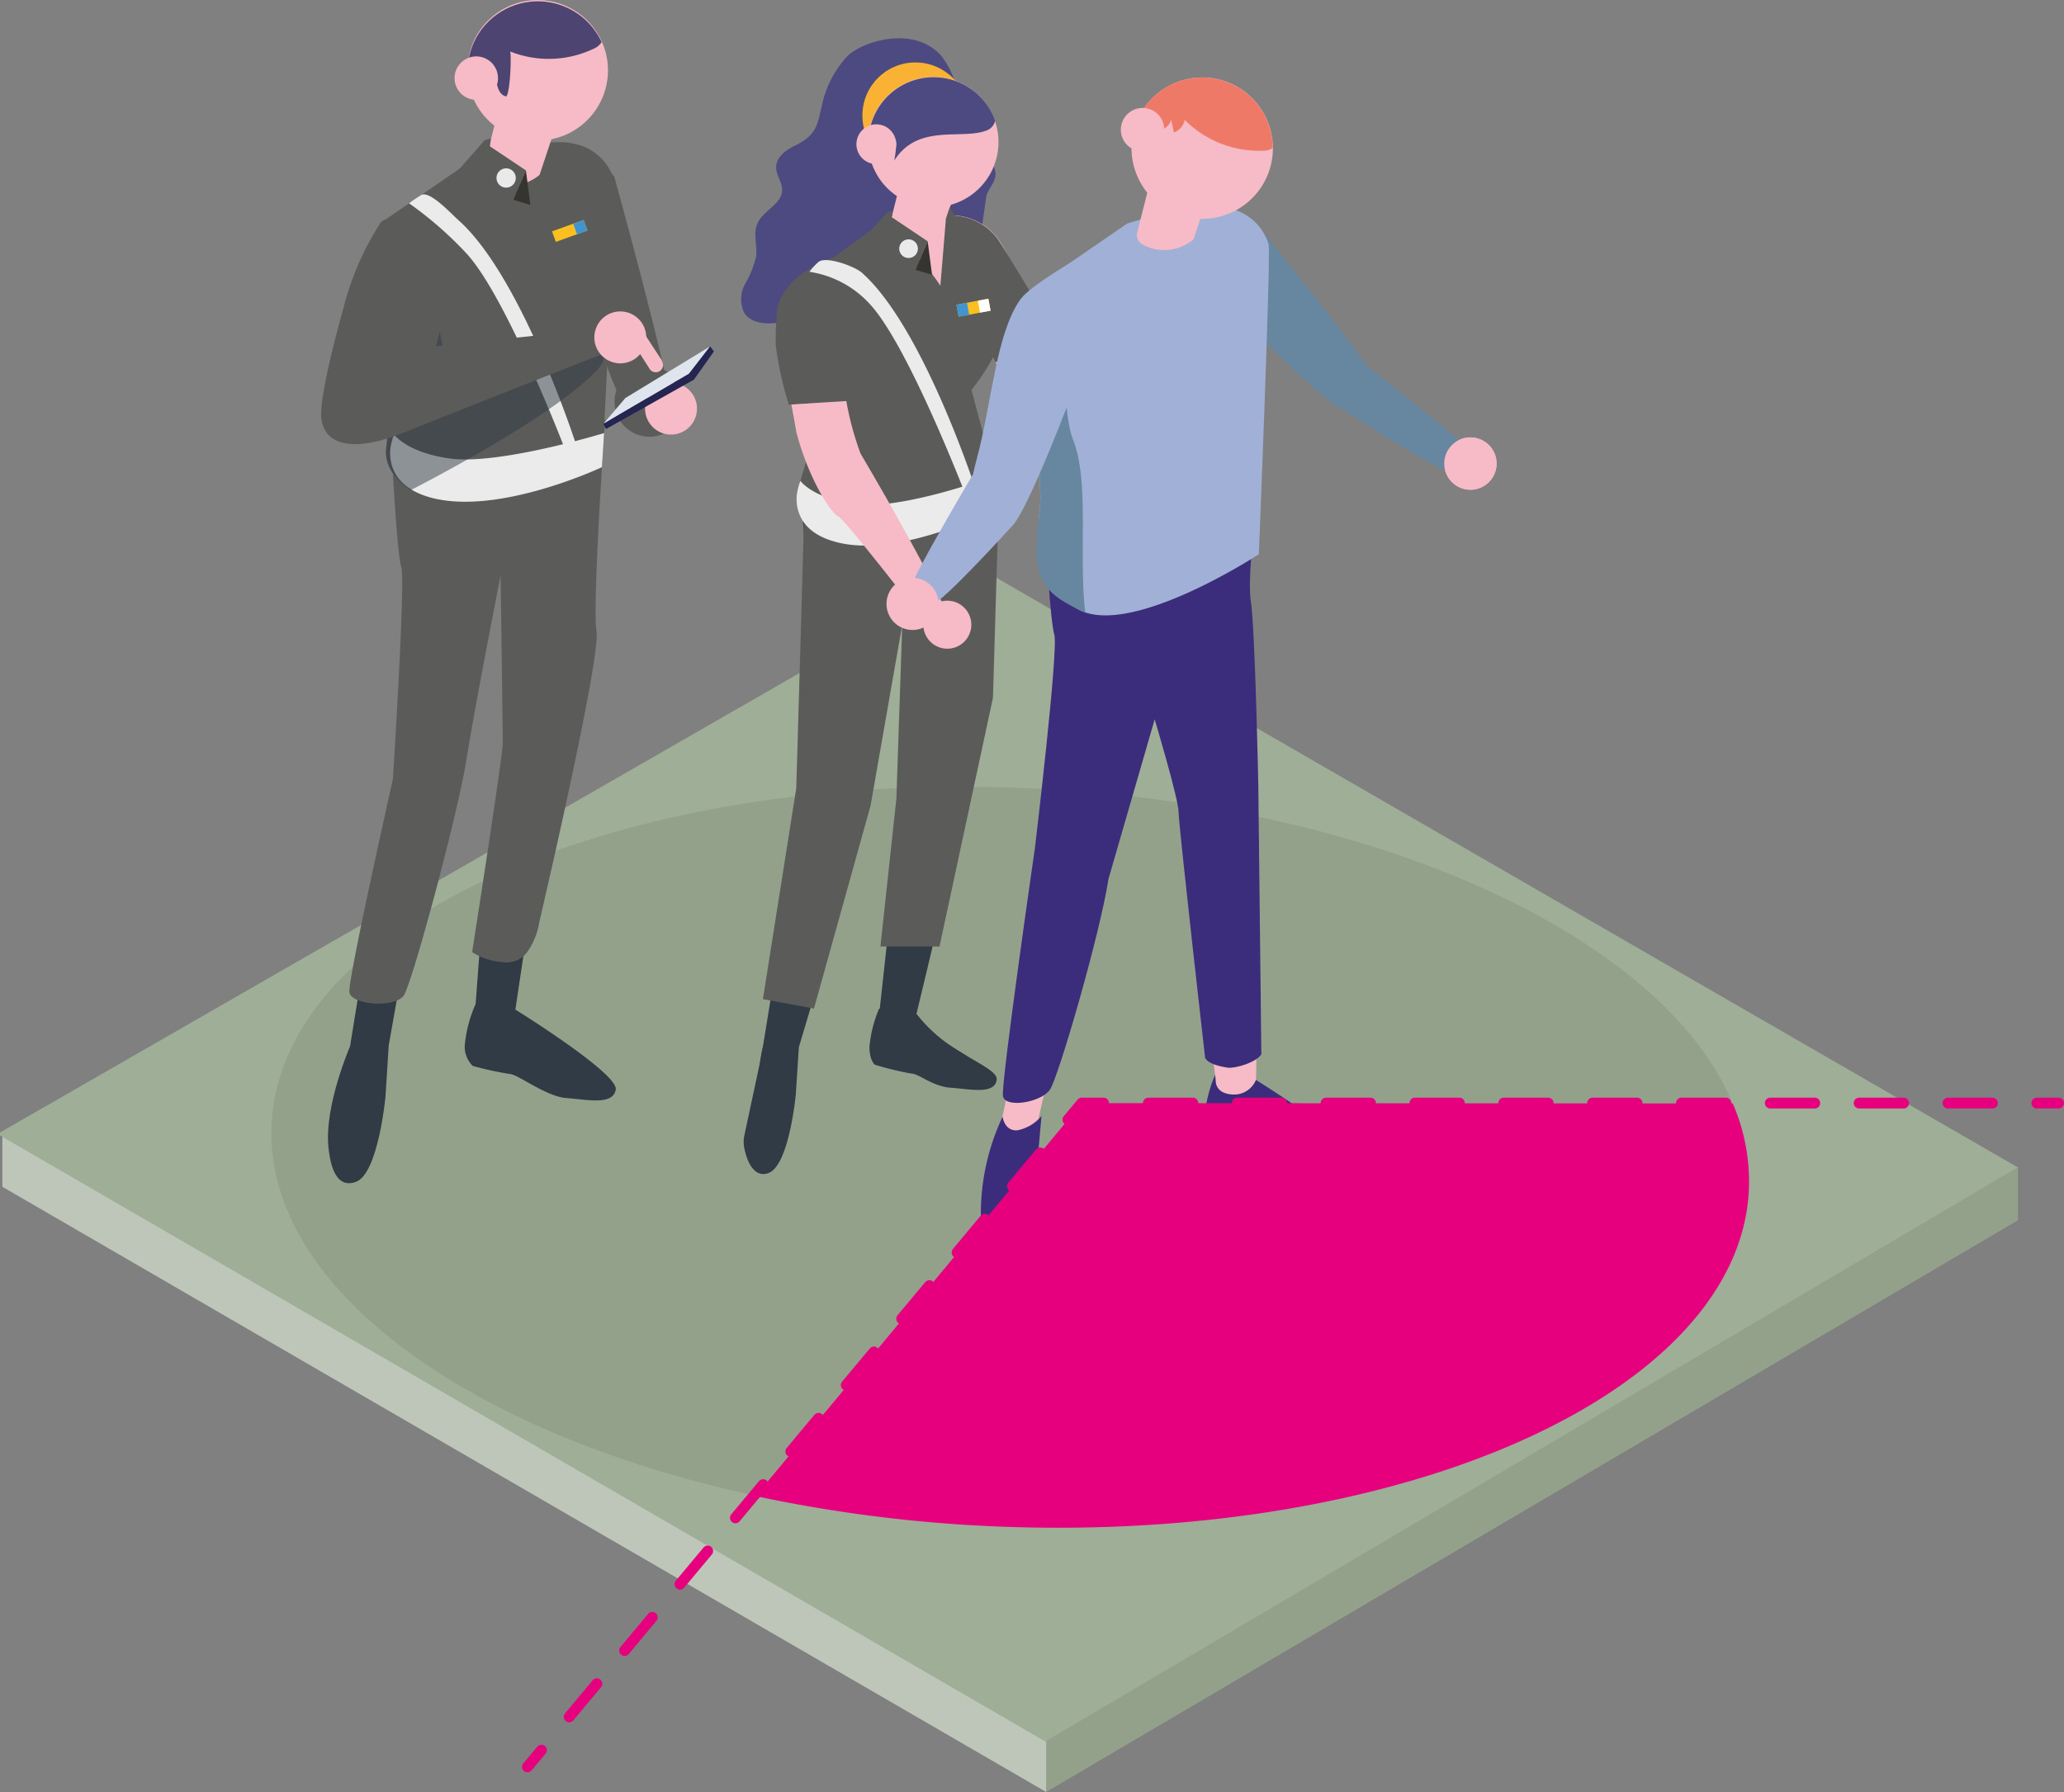 <svg xmlns="http://www.w3.org/2000/svg" viewBox="0 0 190.03 165.02"><rect x="0" y="0" width="190.03" height="165.02" fill="#808080" stroke="none"/><defs><style>.a{isolation:isolate;}.b{fill:#93a18b;}.c{fill:#bec6b9;}.d{fill:#9fae97;}.e{fill:#6786a0;}.f{fill:#4d4a81;}.g{fill:#f9b233;}.h{fill:#f6bbc6;}.ab,.i{fill:#303b45;}.j{fill:#5b5b5a;}.k{fill:#353430;}.l{fill:#eaeaea;}.ac,.ad,.m,.n,.o,.v,.w,.x{fill:none;}.ac,.m{stroke:#fbc01f;}.ac,.ad,.m,.n,.o{stroke-miterlimit:10;}.m,.n,.o{stroke-width:1.12px;}.ad,.n{stroke:#4294ce;}.o{stroke:#fff;}.p{fill:#ebebeb;}.q{fill:#3b2d7c;}.r{fill:#a1b0d6;}.s{fill:#ef7967;}.t{fill:#e6007e;}.t,.u{mix-blend-mode:multiply;}.v,.w,.x{stroke:#e6007e;stroke-linecap:round;stroke-linejoin:round;}.w{stroke-dasharray:4.09 4.09;}.x{stroke-dasharray:3.98 3.98;}.y{fill:#4d4471;}.z{fill:#dfe5ee;}.aa{fill:#242550;}.ab{opacity:0.5;}.ac,.ad{stroke-width:1.03px;}</style></defs><title>G07_20</title><g class="a"><polygon class="b" points="185.79 107.51 185.79 112.37 96.32 165.02 96.32 160.33 185.79 107.51"/><polygon class="c" points="96.32 160.27 96.32 165.02 0.22 109.29 0.22 104.54 96.32 160.27"/><polygon class="d" points="96.1 160.29 0 104.56 0 104.29 90.31 52.38 185.79 107.51 96.25 160.38 96.1 160.29"/><path class="e" d="M119.28,20.52l2.65,1.4s10.51,12.87,10.93,14.42-1.43,2.59-2.8,2.59-7.77-6.71-7.77-6.71Z" transform="translate(-6.21 -1.23)"/><path class="b" d="M165.72,102.81c-6.42-15.31-32.87-27.64-65-29C63.12,72.17,32,86.08,31.21,104.84c-.64,14.91,18,28.4,44.56,34.13l30-36.16Z" transform="translate(-6.21 -1.23)"/><path class="f" d="M96.47,15.29c-2.18-1.48-1.72-2.51-2-4.87a7.89,7.89,0,0,0-1.56-4c-2.58-3-7.49-1.28-8.7,0a9.51,9.51,0,0,0-2.13,3.73c-.65,2.29-.35,3.37-2.72,4.51-.82.4-1.7,1.05-1.69,2,0,.72.55,1.34.55,2.05,0,1.32-1.76,1.9-2.28,3.11-.41.93,0,2-.11,3a9.18,9.18,0,0,1-1,2.52A2.9,2.9,0,0,0,74.71,30c.6,1,2,1.11,3.13.95s2.37-.46,3.41,0c.84.41,1.38,1.28,2.22,1.68a3.37,3.37,0,0,0,3.37-.57l.23-.2a3.12,3.12,0,0,0,2.65.57c.89-.28,1.56-1.06,2.45-1.33,1.1-.35,1.27-1.86,2.37-1.54S96.81,20.73,97,19.43c.1-.71.74-1.24.85-1.95C98,16.58,97.22,15.8,96.47,15.29Z" transform="translate(-6.21 -1.23)"/><circle class="g" cx="84.28" cy="10.63" r="4.88"/><path class="h" d="M117.75,35.11c.43,0-2.25,1.32-7,3.75-3.91,2-6.72,2.66-8.78,1.84s-8.77-15.62-8.77-15.62l.14-4a5.35,5.35,0,0,1,4.8,2.2C100,25.9,104,36.83,104,36.83l11.55-2.4Z" transform="translate(-6.21 -1.23)"/><path class="i" d="M87.15,94.11a11.55,11.55,0,0,0-.89,3.52c0,1.29.5,1.65.5,1.65a29.12,29.12,0,0,0,3.33.81c.73,0,1.94,1.19,3.68,1.31s4,.65,4.2-.72c.14-.83-2-1.62-4.51-3.33a13.63,13.63,0,0,1-2.88-2.75Z" transform="translate(-6.21 -1.23)"/><path class="i" d="M76.47,97.72s.14,1.24,1.23,1.17a3.56,3.56,0,0,0,2.06-1.23L79.48,102s-.61,6.58-2.53,7.26c-1.37.49-2-1.23-2.2-2.25a2.82,2.82,0,0,1,0-1.26Z" transform="translate(-6.21 -1.23)"/><path class="i" d="M80.12,75s1.09-16.84.72-18.11-.72-8.15-.72-8.15L95.33,43.1,97.24,45s-.1,15,.27,17.32-6.93,32.3-6.93,32.3a2,2,0,0,1-2,1.25c-1.53-.07-1.43-1.2-1.43-1.2S89.54,73,89.54,71.89s-.18-14.3-.18-14.3-2.18,10.86-2.9,15.57-6.7,24.5-6.7,24.5-.41,1.85-1.78,2-1.65-1.3-1.65-1.3Z" transform="translate(-6.21 -1.23)"/><path class="j" d="M97.63,65.49l-4.92,22.9-5.44,0,1.47-13.64.54-16L86.36,75.43,81.15,94.11l-4.7-.87,3.07-19.42s.77-26,.77-27.14,1,.18,1,.18l15-2.74,1.85,4.13Z" transform="translate(-6.21 -1.23)"/><path class="i" d="M87.64,94.18l2.94.42a13.63,13.63,0,0,0,2.88,2.75c.59.4,1.16.75,1.69,1.07a.76.76,0,0,1,0,.15c0,.38-.52.53-.9.56a13.53,13.53,0,0,1-5.46-1.19,2.91,2.91,0,0,1-1.23-.71A2.13,2.13,0,0,1,87.15,96,2.51,2.51,0,0,1,87.64,94.18Z" transform="translate(-6.21 -1.23)"/><path class="i" d="M78.92,100.86a20.81,20.81,0,0,1-.83,2.57c-.13.32-.32.67-.65.75a.83.83,0,0,1-.79-.32,2.52,2.52,0,0,1-.48-1.37,13.69,13.69,0,0,1,.17-4.38c.13-.66.4-1.41,1-1.63a2.14,2.14,0,0,1,1.65.41,1.74,1.74,0,0,1,.67.56c.15.31,0,.62-.1.94C79.37,99.21,79.14,100,78.92,100.86Z" transform="translate(-6.21 -1.23)"/><path class="j" d="M87,22s5.1-1.24,7.56-.62a4.46,4.46,0,0,1,3.5,3.08c0,.14.81,4,.85,5.28.09,3.39-3.26,7.4-3.26,7.4l2.85,10.68S86,52.62,83,51.09c-3.26-1.63-3.53-3.48-3.42-4.38.06-.54,2.14-7,2.13-7.52L80,29.93a5.88,5.88,0,0,1,2.44-4.62Z" transform="translate(-6.21 -1.23)"/><path class="h" d="M119.17,34.62A2.22,2.22,0,1,1,117,32.4,2.21,2.21,0,0,1,119.17,34.62Z" transform="translate(-6.21 -1.23)"/><path class="j" d="M78.84,38.5A31.63,31.63,0,0,1,77.63,33a25.41,25.41,0,0,1,.2-3.68c1-2.76,3.71-3.85,5.87-4.7,2.31-.91,7.89,2.12,7.89,2.12.6,1.44-7,7.61-7,7.61l-.1,3.82Z" transform="translate(-6.21 -1.23)"/><path class="j" d="M72.64,61a1.52,1.52,0,0,1-.15-.17A1.52,1.52,0,0,0,72.64,61Z" transform="translate(-6.21 -1.23)"/><path class="j" d="M93.31,21.1a5.35,5.35,0,0,1,4.8,2.2c.36.49,5,8.21,5,8.21l-5.24,3.11-.2-.38c-2.27-4.3-4.48-9.16-4.48-9.16Z" transform="translate(-6.21 -1.23)"/><path class="h" d="M88.78,22s-2.2.61-2.4,1.13,1.43-.5,3.17.78a15.88,15.88,0,0,1,3.24,3.64s1.63-1,1.57-4.37S88.78,22,88.78,22Z" transform="translate(-6.21 -1.23)"/><path class="h" d="M94.69,17.18l-2,6.17h0a3.85,3.85,0,0,1-4.3.44h0a1,1,0,0,1-.47-1.07l1.52-6Z" transform="translate(-6.21 -1.23)"/><polygon class="j" points="85.41 22.22 84.45 24.54 81.32 24.97 79.64 21.8 81.74 19.52 82.21 19.39 82.1 20 85.41 22.22"/><polygon class="k" points="85.81 25.3 84.3 24.85 85.41 22.22 85.81 25.3"/><polygon class="j" points="86.5 27.27 89.72 22.92 87.45 19.07 87.09 20.14 86.5 27.27"/><circle class="l" cx="83.65" cy="22.9" r="0.86"/><line class="m" x1="88.16" y1="28.61" x2="91.1" y2="28.06"/><line class="n" x1="88.16" y1="28.61" x2="89.13" y2="28.43"/><line class="o" x1="90.13" y1="28.24" x2="91.1" y2="28.06"/><path class="p" d="M97.78,45.06l.74,2.76S89,52.87,83,51.09c-3.5-1-3.53-3.48-3.42-4.38a5.93,5.93,0,0,1,.32-1.2s1.12,1.61,5,2.14C89.23,48.26,97.78,45.06,97.78,45.06Z" transform="translate(-6.21 -1.23)"/><path class="p" d="M95.13,46.85l1-.29S91.26,31.4,85.57,26.35c-.67-.6-3.32-1.56-4-1a5.88,5.88,0,0,0-.84.91,9.41,9.41,0,0,1,5.59,3C89.86,33.1,95.13,46.85,95.13,46.85Z" transform="translate(-6.21 -1.23)"/><path class="h" d="M84.13,38.16A27.61,27.61,0,0,0,85.44,43c2.76,4.67,6.89,12,8,14.86.49,1.36-1.92.92-1.92.92s-7.53-9.75-8.14-10S80.7,45.48,79.52,41c0-.13-.45-2.52-.45-2.52Z" transform="translate(-6.21 -1.23)"/><path class="h" d="M95.09,57.3A2.21,2.21,0,1,1,92,57.07,2.21,2.21,0,0,1,95.09,57.3Z" transform="translate(-6.21 -1.23)"/><path class="h" d="M98.14,14.31a6,6,0,1,1-6-6A6,6,0,0,1,98.14,14.31Z" transform="translate(-6.21 -1.23)"/><path class="f" d="M97,13.26a1.23,1.23,0,0,0,.83-.91,6,6,0,0,0-11.66,2,6.83,6.83,0,0,0,.06.79,2,2,0,0,0,.81,0c.59-.15,2-.64,1.51-1.37.22.36.23.87,0,2.24C90.72,12.58,94.71,14.12,97,13.26Z" transform="translate(-6.21 -1.23)"/><path class="h" d="M88.72,14.5a1.83,1.83,0,1,1-1.82-1.82A1.83,1.83,0,0,1,88.72,14.5Z" transform="translate(-6.21 -1.23)"/><path class="e" d="M131.08,33.58l.94,1.33s8.61,6.68,9.15,7.6-.45,1.92-1.32,2.16-10.09-5.81-10.09-5.81Z" transform="translate(-6.21 -1.23)"/><path class="q" d="M118.12,100.13a12.7,12.7,0,0,0-1,3.82,2.48,2.48,0,0,0,.75,1.93,31,31,0,0,0,3.42.74c.79,0,3.37,2.11,5.26,2.24s4.3.7,4.56-.79-9.3-7.41-9.3-7.41Z" transform="translate(-6.21 -1.23)"/><path class="e" d="M119.28,20.52l2.65,1.4s10.51,12.87,10.93,14.42-1.43,2.59-2.8,2.59-7.77-6.71-7.77-6.71Z" transform="translate(-6.21 -1.23)"/><path class="h" d="M117.53,95.58l.61,5.14s-.1,1.22,1.55,1.3a2.17,2.17,0,0,0,2.16-1.36L122,93Z" transform="translate(-6.21 -1.23)"/><path class="h" d="M99.34,100.19l-1,4.61s.29,1.64,1.78,1.41,1.76-2.23,1.76-2.23L103,99.07Z" transform="translate(-6.21 -1.23)"/><path class="q" d="M98.52,104.06s.15,1.33,1.34,1.26A3.87,3.87,0,0,0,102.1,104s-.44,5-.56,6.22c-.34,3.5-.41,5.68-2.49,6.43s-2.47-2.18-2.53-3.2A21,21,0,0,1,98.52,104.06Z" transform="translate(-6.21 -1.23)"/><path class="q" d="M102.49,50.82s.39,7.48.79,8.86-1.79,19.67-1.79,19.67S98.36,101,98.55,102.16s3.54.59,4.33-.59,4.6-14.3,5.39-19.41l4.25-14.69s2.2,7.35,2.2,8.53,2.44,22.62,2.44,22.62.1.63,2.09.93c.64.09,2.62-.46,3.09-1.24l-.28-24.8s-.29-14.38-.69-16.94.79-10.66.79-10.66L119,44.73Z" transform="translate(-6.21 -1.23)"/><path class="r" d="M110,21.81s6.53-2.1,9.21-1.43a4.84,4.84,0,0,1,3.8,3.34c.22.9-.9,28.55-.9,28.55s-11.6,7.6-16.51,5.14c-3.55-1.77-3.84-7.78-3.72-8.76a11.74,11.74,0,0,0,.11-1.78l-.63-19.13Z" transform="translate(-6.21 -1.23)"/><path class="e" d="M105,41.72c-1.39-3.56-.45-15.26-.45-15.26l-.31-.74-2.94,2L102,46.87a11.74,11.74,0,0,1-.11,1.78c-.69,5.89.07,7.09,4.24,9C105.49,52.27,106.55,45.6,105,41.72Z" transform="translate(-6.21 -1.23)"/><path class="r" d="M111.9,21.8s-2.39.67-2.62,1.23,1.56,3.11,3.45,4.5a12.21,12.21,0,0,0,3.12,1.78A10.43,10.43,0,0,0,118,23.08C117.9,19.47,111.9,21.8,111.9,21.8Z" transform="translate(-6.21 -1.23)"/><path class="h" d="M123.05,17a6.51,6.51,0,1,1-4-8.27A6.52,6.52,0,0,1,123.05,17Z" transform="translate(-6.21 -1.23)"/><path class="h" d="M118.31,16.58l-2.21,6.69h0a4.17,4.17,0,0,1-4.67.49h0a1,1,0,0,1-.51-1.16l1.65-6.5Z" transform="translate(-6.21 -1.23)"/><path class="s" d="M122.39,15.11a1.62,1.62,0,0,0,1-.25s0,0,0,0a6.51,6.51,0,0,0-12.66-2.11,6.23,6.23,0,0,0-.22.82,2,2,0,0,0,.84.26c.66.06,2.85-.83,2.65-1.73.1.44.2.89.29,1.33a1.59,1.59,0,0,0,1-1.16A9.63,9.63,0,0,0,122.39,15.11Z" transform="translate(-6.21 -1.23)"/><path class="h" d="M113.3,13.81a2,2,0,1,1-1.22-2.52A2,2,0,0,1,113.3,13.81Z" transform="translate(-6.21 -1.23)"/><path class="h" d="M144,43.91a2.41,2.41,0,1,1-2.41-2.4A2.41,2.41,0,0,1,144,43.91Z" transform="translate(-6.21 -1.23)"/><path class="t" d="M105.81,102.81,75.77,139a132.34,132.34,0,0,0,22,2.79c37.55,1.61,68.65-12.29,69.46-31.06a18.08,18.08,0,0,0-1.49-7.89Z" transform="translate(-6.21 -1.23)"/><path class="e" d="M131.08,33.58l.94,1.33s8.61,6.68,9.15,7.6-.45,1.92-1.32,2.16-10.09-5.81-10.09-5.81Z" transform="translate(-6.21 -1.23)"/><path class="h" d="M144,43.91a2.41,2.41,0,1,1-2.41-2.4A2.41,2.41,0,0,1,144,43.91Z" transform="translate(-6.21 -1.23)"/><path class="r" d="M105,37.23,105.49,25s-4.39,2.5-5.32,3.78c-2.25,3.12-2.64,9.5-4,14.59h0v0c-.15.57-.28,1.09-.38,1.54h0s-5.55,9.37-5.72,10.43,1.12,1.62,2,1.52,7.25-7.11,7.25-7.11h0C100.81,48.44,105,37.23,105,37.23Z" transform="translate(-6.21 -1.23)"/><path class="h" d="M88,57.73a2.4,2.4,0,1,0,1.35-3.12A2.4,2.4,0,0,0,88,57.73Z" transform="translate(-6.21 -1.23)"/><g class="u"><line class="v" x1="189.53" y1="101.58" x2="187.53" y2="101.58"/><line class="w" x1="183.44" y1="101.58" x2="103.64" y2="101.58"/><polyline class="v" points="101.6 101.58 99.6 101.58 98.32 103.11"/><line class="x" x1="95.77" y1="106.17" x2="51.12" y2="159.64"/><line class="v" x1="49.85" y1="161.17" x2="48.56" y2="162.71"/></g><path class="j" d="M60.77,15.27l2,2.23s5.18,18.78,5,20.37-2.23,1.91-3.5,1.43S59.5,27.21,59.5,27.21Z" transform="translate(-6.21 -1.23)"/><path class="i" d="M50,93.69l.34-4.53,4.46-2.58L53.66,94.2s9.5,5.89,9.24,7.37-2.66.91-4.53.78-4.45-2.18-5.23-2.22a30.44,30.44,0,0,1-3.4-.74A2.46,2.46,0,0,1,49,97.47a12.3,12.3,0,0,1,1-3.79Z" transform="translate(-6.21 -1.23)"/><path class="i" d="M38.44,97.58v0l.81-5h3.62L42,97.5l-.3,4.73s-.66,7.1-2.73,7.84-2.41-2.17-2.52-3.18C36.05,103.08,38.44,97.58,38.44,97.58Z" transform="translate(-6.21 -1.23)"/><path class="j" d="M42.38,44.7s.39,7.42.78,8.79S42.38,73,42.38,73s-4.15,18.42-4,19.6,4.2,1.48,5,.31,5-16.78,5.8-21.86,3.12-16.81,3.12-16.81.2,14.27.2,15.44-2.82,19.23-2.82,19.23a5.89,5.89,0,0,0,2.72.91A2.38,2.38,0,0,0,54.68,89a6.55,6.55,0,0,0,1.18-2.84s5.67-24.23,5.27-26.77.79-19.54.79-19.54l-3.13-1.17Z" transform="translate(-6.21 -1.23)"/><path class="j" d="M49.82,15.88s6.49-2.1,9.15-1.43a4.81,4.81,0,0,1,3.77,3.32c.22.89-.89,22.4-.89,22.4S50.32,49.7,45.44,47.26c-3.52-1.76-3.8-3.75-3.69-4.72a11.69,11.69,0,0,0,.11-1.77l-.63-19Z" transform="translate(-6.21 -1.23)"/><path class="j" d="M51.72,15.87s-2.37.66-2.59,1.21,1.54,3.09,3.42,4.48a12,12,0,0,0,3.1,1.76,10.28,10.28,0,0,0,2.09-6.18C57.69,13.55,51.72,15.87,51.72,15.87Z" transform="translate(-6.21 -1.23)"/><path class="h" d="M62.16,7.14a6.47,6.47,0,1,1-7-5.88A6.47,6.47,0,0,1,62.16,7.14Z" transform="translate(-6.21 -1.23)"/><path class="h" d="M58.1,10.68l-2.21,6.65h0a4.16,4.16,0,0,1-4.63.48h0a1,1,0,0,1-.51-1.15l1.64-6.46Z" transform="translate(-6.21 -1.23)"/><path class="y" d="M60.82,5.74a1.63,1.63,0,0,0,.78-.63l0,0A6.47,6.47,0,0,0,49.27,8.25a7.36,7.36,0,0,0,.14.84,2.24,2.24,0,0,0,.86-.1c.63-.21,2-1.53,1.22-2,.54.29.07,2.87,1.33,3.12.36-.37.49-3.64.36-4.14A9.62,9.62,0,0,0,60.82,5.74Z" transform="translate(-6.21 -1.23)"/><path class="j" d="M66,41.45h0a3.22,3.22,0,0,1-3.21-3.22h0A3.21,3.21,0,0,1,66,35h0a3.22,3.22,0,0,1,3.22,3.21h0A3.23,3.23,0,0,1,66,41.45Z" transform="translate(-6.21 -1.23)"/><path class="h" d="M52.05,8.22a2,2,0,1,1-2.13-1.79A2,2,0,0,1,52.05,8.22Z" transform="translate(-6.21 -1.23)"/><path class="h" d="M70.38,38.86A2.39,2.39,0,1,1,68,36.47,2.39,2.39,0,0,1,70.38,38.86Z" transform="translate(-6.21 -1.23)"/><polygon class="z" points="65.38 31.9 57.58 36.65 55.55 39.03 63.43 34.42 65.38 31.9"/><polygon class="aa" points="65.38 31.9 65.73 32.36 63.89 34.96 55.79 39.51 55.55 39.03 63.43 34.42 65.38 31.9"/><path class="p" d="M61.83,41.11l-.2,3.14S51.91,48.84,45.69,47c-3.61-1.07-3.64-3.59-3.53-4.52a6.15,6.15,0,0,1,.33-1.24s1.16,1.66,5.12,2.21C52.15,44.08,61.83,41.11,61.83,41.11Z" transform="translate(-6.21 -1.23)"/><path class="p" d="M58.24,42.63l1.06-.31s-5-15.63-10.92-20.85c-.69-.62-2.72-2.83-3.45-2.24a12.36,12.36,0,0,0-1.06.72,33.85,33.85,0,0,1,5.25,4.58C52.8,28.44,58.24,42.63,58.24,42.63Z" transform="translate(-6.21 -1.23)"/><path class="ab" d="M60.72,32,47.27,34.72,45,23l-1-.5-1.84.82-.27,17.45a11.69,11.69,0,0,1-.11,1.77c-.1.81.1,2.34,2.22,3.84,4.46-2.3,13.45-7.25,17.06-10.93C63.1,33.34,60.72,32,60.72,32Z" transform="translate(-6.21 -1.23)"/><path class="j" d="M47.66,28.2s.94-3.19-.61-3.86c0,0-4.92-4.07-5.82-2.57a26.4,26.4,0,0,0-3.42,7.92s-2.33,8.1-2,10.2,2.55,3.22,7.76,1.11,18.18-7.2,18.18-7.2l-.11-2.33-15.3,1.66Z" transform="translate(-6.21 -1.23)"/><path class="h" d="M65.71,32.3a2.39,2.39,0,1,1-2.39-2.39A2.39,2.39,0,0,1,65.71,32.3Z" transform="translate(-6.21 -1.23)"/><path class="h" d="M67.16,34.44l-1.72-2.63a.68.68,0,0,0-.93-.2.67.67,0,0,0-.19.93L66,35.17a.67.67,0,1,0,1.12-.73Z" transform="translate(-6.21 -1.23)"/><polygon class="j" points="48.42 15.69 47.43 18.09 44.2 18.53 42.31 15.54 44.63 12.9 45.19 12.75 45.11 13.48 48.42 15.69"/><polygon class="k" points="48.83 18.87 47.27 18.4 48.42 15.69 48.83 18.87"/><circle class="l" cx="46.6" cy="16.39" r="0.89"/><line class="ac" x1="53.91" y1="20.74" x2="51" y2="21.79"/><line class="ad" x1="53.91" y1="20.74" x2="52.95" y2="21.09"/></g></svg>